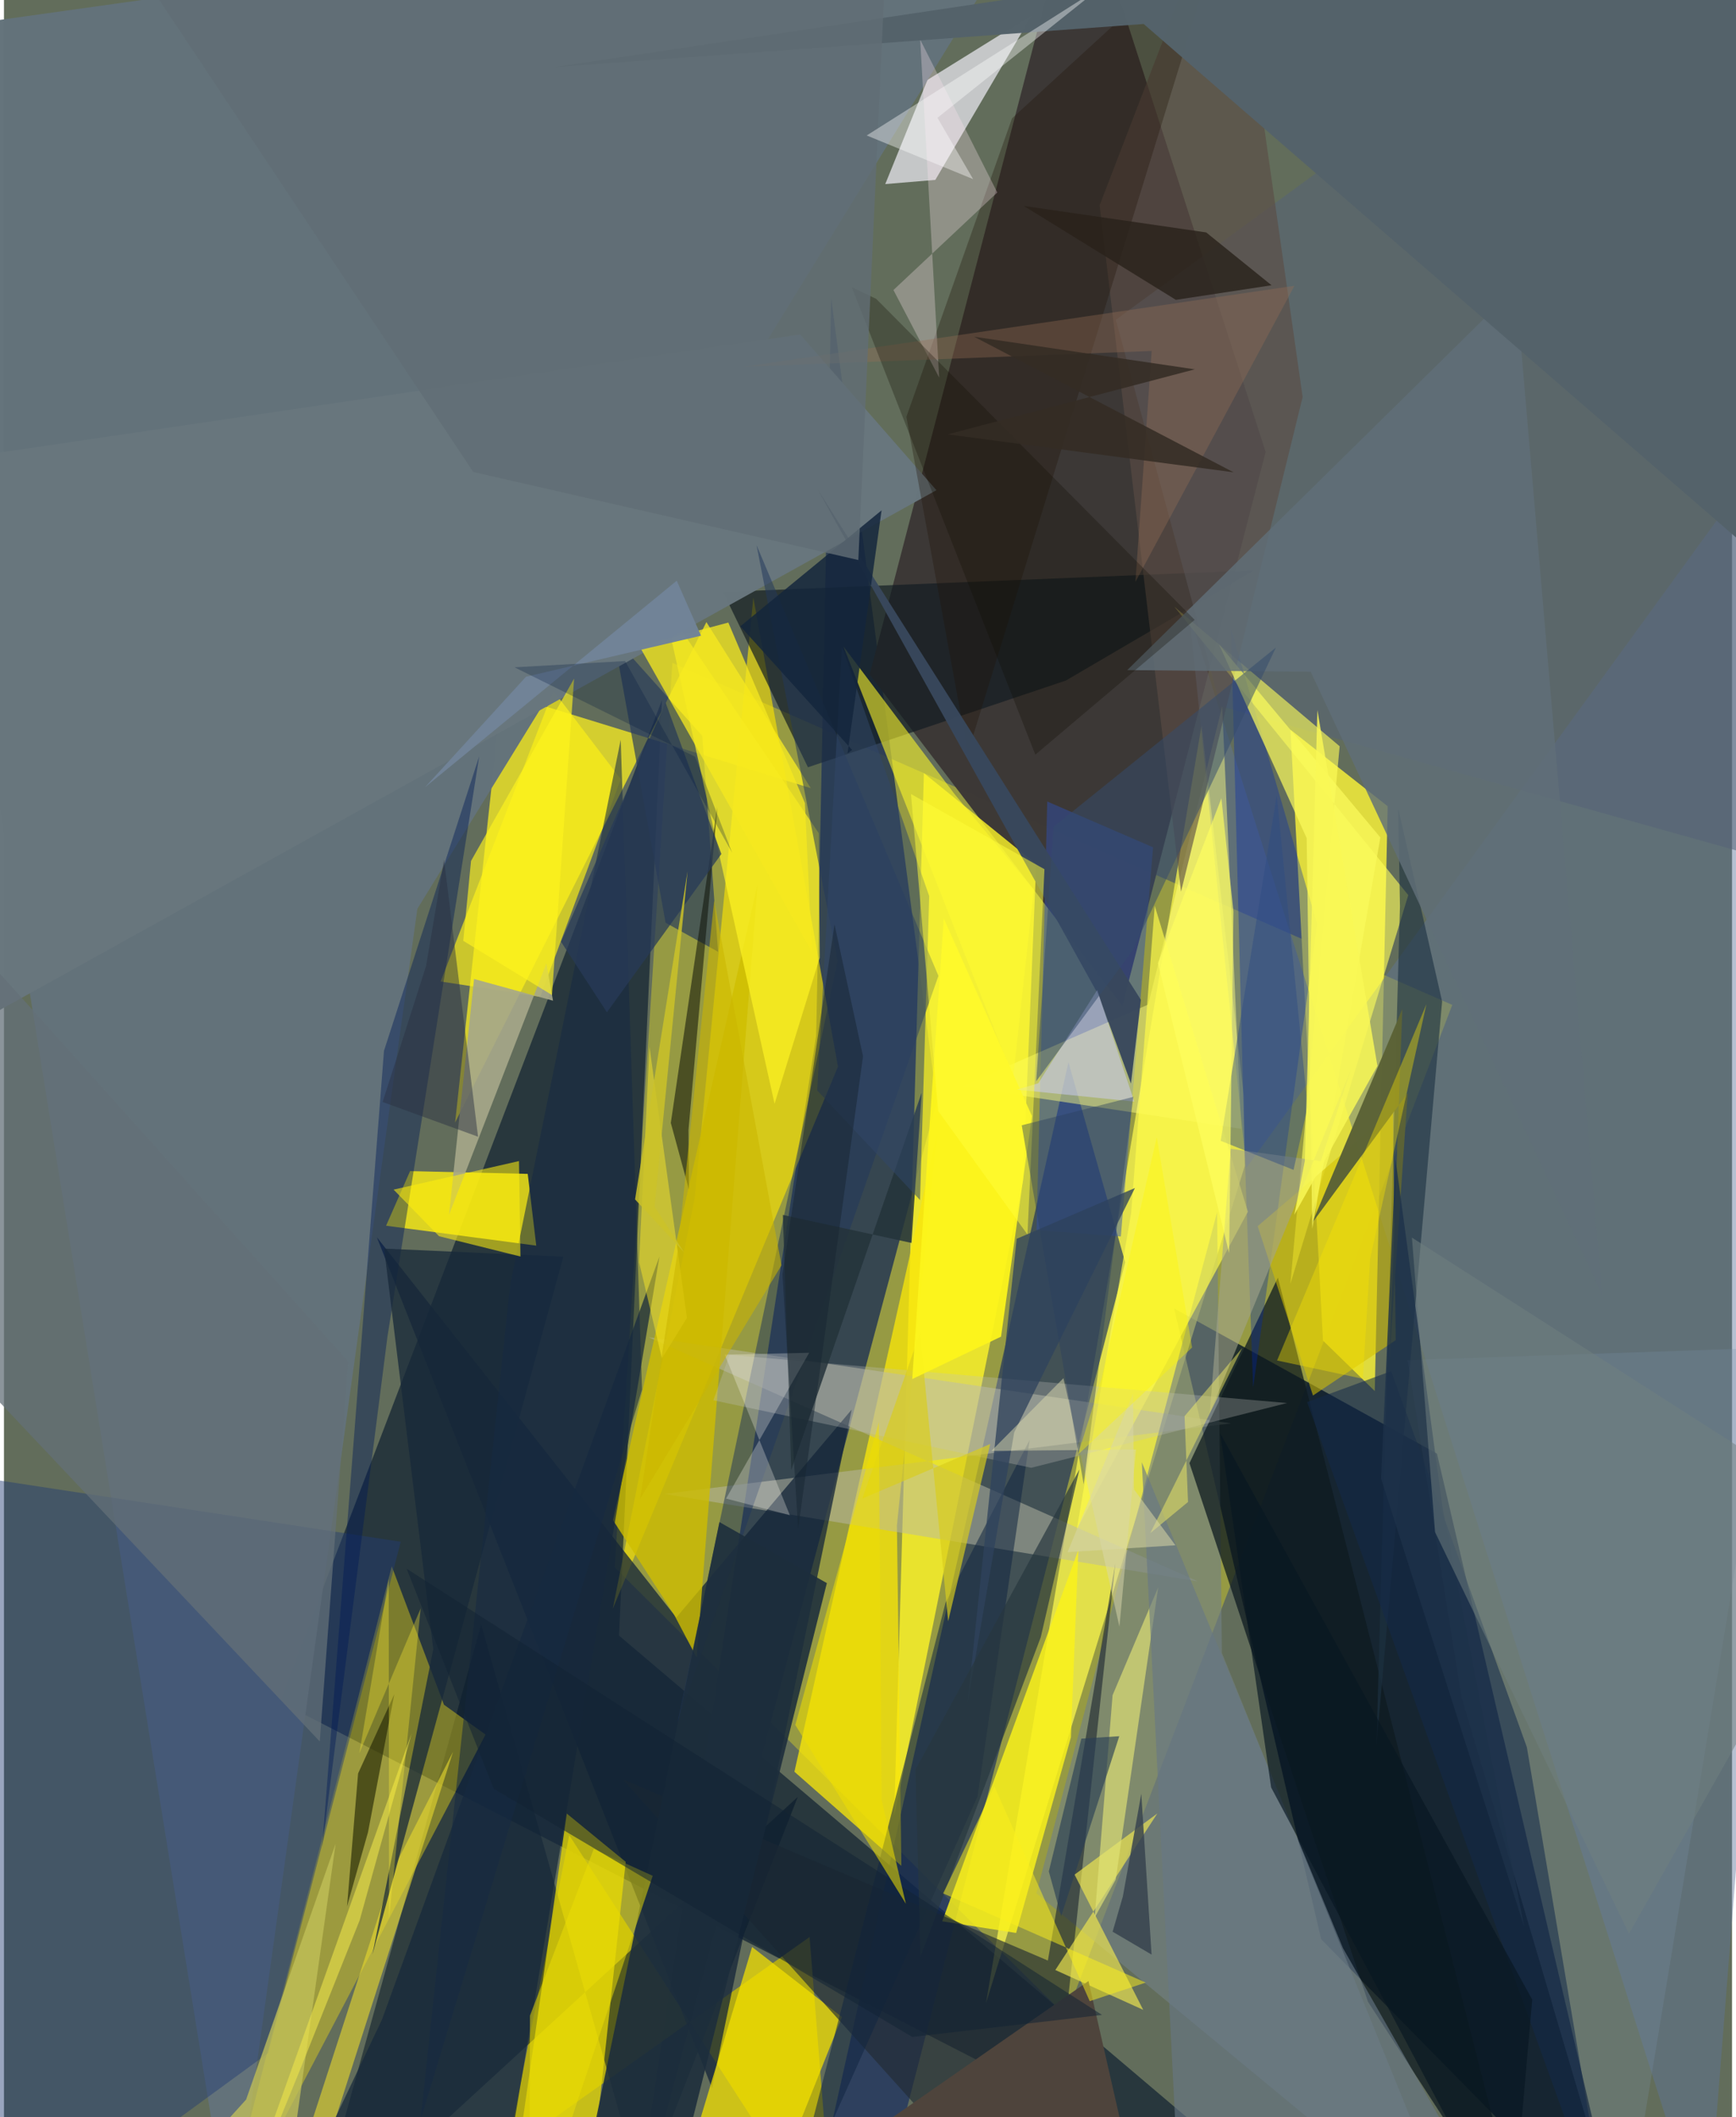<svg xmlns="http://www.w3.org/2000/svg" width="228" height="278" viewBox="0 0 836 1024"><path fill="#626d5b" d="M0 0h836v1024H0z"/><path fill="#a2a43e" fill-opacity=".808" d="M513.757 975.08L700.65 486.037l-377.293-165.44-27.89 437.491z"/><path fill="#001126" fill-opacity=".78" d="M637.232 937.95L782.784 1086l-89.548-382.955-127.123-70.177z"/><path fill="#06172c" fill-opacity=".624" d="M297.545 791.079L645.24 1086 133.381 823.093l184.92-484.427z"/><path fill="#263852" fill-opacity=".851" d="M392.914 501.048l7.266-356.976 51.083 388.59L303.193 1086z"/><path fill="#3c3836" fill-opacity=".988" d="M541.027 486.47L418.796 326.208 519.952-62l90.414 280.584z"/><path fill="#fefa4d" fill-opacity=".722" d="M475.096 968.802L579.38 350.838l20.462 179.348.461 33.636z"/><path fill="#fef120" fill-opacity=".733" d="M240.812 335.145l149.516 46.062-50.506-80.319-121.565 242.02z"/><path fill="#fff628" fill-opacity=".792" d="M445.043 373.918l-14.39 504.665 62.342-307.578 6.37-153.051z"/><path fill="#e0dc3f" fill-opacity=".996" d="M663.16 672.8l6.247-282.852-47.03-37.01 15.728 295.455z"/><path fill="#0e2460" fill-opacity=".616" d="M542.43 610.538l-27.453-96.808-127.23 570.494 39.791-28.508z"/><path fill="#fde700" fill-opacity=".616" d="M403.468 515.87l-40.937-226.872L334.123 579.5l-39.591 198.59z"/><path fill="#c7ba01" fill-opacity=".788" d="M401.577 1086L273.465 887.634l-29.945 152.8 146.216-103.572z"/><path fill="#021327" fill-opacity=".525" d="M384.024 869.104L147.844 1086l83.015-300.341 77.896 275.547z"/><path fill="#e4d219" fill-opacity=".443" d="M232.98 838.953L103.453 1086l84.152-328.433 25.272 66.956z"/><path fill="#f9e709" fill-opacity=".761" d="M382.403 856.935L451.4 548.28l-19.405 189.567 2.155 164.613z"/><path fill="#faec14" fill-opacity=".808" d="M257.51 602.473l-4.125-34.702-56.917-1.352-11.607 26.419z"/><path fill="#f0eff7" fill-opacity=".694" d="M446.757 38.65l-20.409 50.384 24.228-2.032 46.793-79.766z"/><path fill="#63727a" fill-opacity=".988" d="M508.783-62L-62 18.051 110.148 1086l89.844-646.436z"/><path fill="#5f749b" fill-opacity=".447" d="M601.008 564.873l295.86-407.115L823.572 1086 573.456 297.186z"/><path fill="#b9b8a6" fill-opacity=".51" d="M593.629 688.432l-274.161 34.13 258.146 42.294L311.9 646.78z"/><path fill="#132539" fill-opacity=".749" d="M180.409 598.424l162.138 411.525 67.565-328.2-84.853 100.596z"/><path fill="#223c74" fill-opacity=".459" d="M191.957 745.686L-62 706.938.58 1086l127.152-92.958z"/><path fill="#e4d606" fill-opacity=".765" d="M300.786 900.507l-28.498-23.341-24.499 170.544 39.246-20.344z"/><path fill="#728083" fill-opacity=".639" d="M589.196 799.463l-2.308-213.21-87.44 329.443L705.441 1086z"/><path fill="#111b21" fill-opacity=".675" d="M513.694 329.165l91.069-53.284-256.89 10.432 41.074 84.79z"/><path fill="#283a5b" fill-opacity=".671" d="M345.482 460.353l-7.678-104.462-42.775-47.786L320.085 446.3z"/><path fill="#faf11b" fill-opacity=".831" d="M516.151 840.3l3.601-90.607-65.86 179.577 35.769 5.63z"/><path fill="#2d50b0" fill-opacity=".467" d="M555.913 409.821l-51.199-22.16-5.195 207.271 40.807 3.105z"/><path fill="#566377" fill-opacity=".541" d="M887.738 425.227L833.818-62 537.862 154.665l50.632 186.908z"/><path fill="#0e1a1f" fill-opacity=".741" d="M659.84 968.119l75.784 116.682L616.29 617.942l-42.775 89.74z"/><path fill="#faef16" fill-opacity=".686" d="M259.436 482.136L298.4 376.853l-32.63-42.772-54.529 140.623z"/><path fill="#ffff5b" fill-opacity=".612" d="M566.118 293.358L679.365 432.93l-57.046 188.116 23.854-260.11z"/><path fill="#f4e100" fill-opacity=".733" d="M405.394 975.558L361.33 1086h-42.845l43.446-144.315z"/><path fill="#0228ac" fill-opacity=".345" d="M593.596 303.978l41.698 142.917-30.968 224.255-4.023-111.12z"/><path fill="#feff82" fill-opacity=".467" d="M598.535 545.96l-9.199-204.247-35.79 144.157-90.445 39.643z"/><path fill="#cebd01" fill-opacity=".796" d="M364.59 427.672l-29.477 373.994-10.992-20.834-29.477-45.564z"/><path fill="#fff524" fill-opacity=".682" d="M394.166 402.97l-75.073-110.881L372.8 533.86l21.839-70.596z"/><path fill="#232c34" fill-opacity=".651" d="M505.025 948.25l32.63-192.09L501.872 1086 299.427 860.66z"/><path fill="#68767d" fill-opacity=".992" d="M385.188 161.755l-407.892 60.178L-62 521.795l513.103-284.707z"/><path fill="#1e3242" fill-opacity=".624" d="M663.969 844.224l11.384-405.836-.852-47.367 21.24 93.326z"/><path fill="#e6d72e" fill-opacity=".612" d="M217.256 847.285l-28.286 55.478-53.835 165.987 7.111 12.648z"/><path fill="#f7ed4e" fill-opacity=".627" d="M508.626 952.825l49.34-75.709-40.026 29.57 33.196 65.406z"/><path fill="#21365b" fill-opacity=".518" d="M403.272 464.74l-77.39 368.157L452.07 471.983l-87.992-208.315z"/><path fill="#d3be00" fill-opacity=".561" d="M673.302 648.188l-1.381-111.064-65.41 55.93 26.758 81.92z"/><path fill="#011b57" fill-opacity=".431" d="M183.851 508.231l-29.927 385.346 31.59-247.005 44.399-280.788z"/><path fill="#fdf829" fill-opacity=".58" d="M459.794 383.974l38.372 46.323-9.943 90.6-82.093-208.202z"/><path fill="#a6a789" fill-opacity=".91" d="M227.414 473.498l-12.116 114.11 47.112-121.664L265.614 484z"/><path fill="#122640" fill-opacity=".545" d="M455.505 775.196l40.681-78.695-25.17 172.328-92.805 207.632z"/><path fill="#7b90a8" fill-opacity=".259" d="M783.489 1086l-78.411-265.37-26.045-162.779 176.089-6.019z"/><path fill="#5a4c44" fill-opacity=".62" d="M530.052 99.285l39.388 331.974 58.83-239.213L592.07-62z"/><path fill="#16283c" fill-opacity=".725" d="M131.043 1086l113.654-46.588 72.409-431.674L182.91 976.71z"/><path fill="#11140b" fill-opacity=".561" d="M331.36 575.283l-.195-28.8 13.937-156.17-22.495 152.803z"/><path fill="#f6e91e" fill-opacity=".765" d="M390.848 460.336l-3.355-71.906-37.058-87.317-43.032 11.403z"/><path fill="#5c6336" fill-opacity=".984" d="M679.09 528.684l-8.845 128.73 6.252-169.436-43.624 103.508z"/><path fill="#172839" fill-opacity=".753" d="M207.694 797.629L178.25 945.354l92.352-337.545-86.684-3.903z"/><path fill="#fffc49" fill-opacity=".675" d="M556.712 438.113l45.07 147.96-82.79 153.55 26.294-152.857z"/><path fill="#221409" fill-opacity=".322" d="M487.68 57.232l102.043-93.55-123.45 400.535-29.713-162.609z"/><path fill="#1d2d3c" fill-opacity=".886" d="M398.09 765.69l-51.966-29.514-70.3 339.917 57.102-50.026z"/><path fill="#c3c1bf" fill-opacity=".29" d="M496.964 709.917L343.207 677.26l7.767-21.97 269.756 23.302z"/><path fill="#24333a" fill-opacity=".847" d="M439.027 601.165l4.92-72.645-63.08 182.476-4.043-123.37z"/><path fill="#e1e275" fill-opacity=".667" d="M527.662 927.421l10.169-18.322 20.545-141.302-22.054 52.125z"/><path fill="#ffe9f3" fill-opacity=".294" d="M443.25 19.169l37.298 73.938-50.238 47.166 22.122 42.387z"/><path fill="#fbfb5c" fill-opacity=".706" d="M630.223 405.384l-42.457-93.813 78.094 93.48-32.955 189.285z"/><path fill="#606f78" fill-opacity=".824" d="M632.166 324.918l-88.752-.81L731.452 138.94l41.678 487.254z"/><path fill="#54626a" fill-opacity=".992" d="M898-62L265.73 32.514l285.632-20.91L898 312.023z"/><path fill="#d9cd1c" fill-opacity=".678" d="M443.183 644.566l-27.937 80.236 61.872-26.381-20.334 85.7z"/><path fill="#a2a48b" fill-opacity=".6" d="M637.058 561.617l14.47-44-68.2 165.944 10.145-127.91z"/><path fill="#fdf51b" fill-opacity=".933" d="M439.394 667.003l15.245-222.808 42.677 95.57-14.953 106.721z"/><path fill="#feec25" fill-opacity=".467" d="M307.251 610.467l5.028-104.205 18.128 131.17-12.11 19.573z"/><path fill="#132a4a" fill-opacity=".545" d="M630.44 678.141l40.665-14.97 65.625 181.851L777.323 1086z"/><path fill="#2f435c" fill-opacity=".769" d="M547.132 574.604l-57.221 24.564-23.802 224.888 22.623-131.27z"/><path fill="#38485d" fill-opacity=".961" d="M545.214 524.063l4.812-40.458-156.384-246.892 135.939 244.67z"/><path fill="#c2c059" fill-opacity=".769" d="M117.146 1015.486L53.293 1086l80.071-1.982 27.071-192.22z"/><path fill="#162942" fill-opacity=".561" d="M298.375 357.786l10.303 314.352-107.129 353.211 43.405-404.169z"/><path fill="#4f453d" fill-opacity=".996" d="M209.318 1086h344.465l-29.114-127.85L340.886 1086z"/><path fill="#636f77" fill-opacity=".745" d="M152.78 842.285L-62 614.72V404.015l228.52 254.48z"/><path fill="#272a09" fill-opacity=".659" d="M171.326 857.748l-5.352 64.295 10.15-35.89 12.707-66.705z"/><path fill="#ecdd05" fill-opacity=".51" d="M254.13 1086l.334-111.118 30.867-80.585 28.526 12.972z"/><path fill="#304768" fill-opacity=".541" d="M443.168 580.418l4.441-147.047-42.251-120.732-11.936 214.796z"/><path fill="#dcdaae" fill-opacity=".498" d="M477.698 701.763l69.924-.682-7.988 85.691-27.082-120.205z"/><path fill="#f8e300" fill-opacity=".388" d="M615.896 658.02l41.505 8.865 3.506-58.083 27.245-123.125z"/><path fill="#2d4c83" fill-opacity=".467" d="M588.618 551.78l27.123-167.107 14.91 150.57-6.78 30.59z"/><path fill="#cecefc" fill-opacity=".494" d="M546.812 532.796l-56.78-5.78 10.341-3.077 28.5-45.083z"/><path fill="#344c6c" fill-opacity=".522" d="M615.318 313.215l-107.57 86.704-8.38 123.055 46.584-63.19z"/><path fill="#29221b" fill-opacity=".808" d="M581.599 112.413l31.625 25.564-46.288 7.046-73.61-45.433z"/><path fill="#956f54" fill-opacity=".357" d="M547.375 281.435l76.94-143.213-266.463 39.16 197.378-7.631z"/><path fill="#fffcf6" fill-opacity=".275" d="M380.203 732.866l-31.51-77.67 40.85-.91-40.202 70.518z"/><path fill="#28373f" fill-opacity=".694" d="M501.586 791.825l-58.21 154.513-2.411-90.471 79.31-145.13z"/><path fill="#100d02" fill-opacity=".282" d="M410.13 138.888l11.852 5.679 154.056 155.239-77.094 65.203z"/><path fill="#35424e" fill-opacity=".827" d="M550.207 867.576l4.982 77.798-18.85-11.08 4.969-17.113z"/><path fill="#2a3042" fill-opacity=".467" d="M212.903 415.797l-8.707 51.448-21 65.747 46.161 16.802z"/><path fill="#13253c" fill-opacity=".839" d="M408.085 364.434l2.218-1.733-54.062-59.783 68.332-56.09z"/><path fill="#677785" fill-opacity=".624" d="M647.822 942.331l-97.355-235.067L569.655 1086h159.961z"/><path fill="#283d55" fill-opacity=".639" d="M505.47 905.142l15.732-64.223 18.352-1.175-28.097 87.065z"/><path fill="#081722" fill-opacity=".663" d="M729.167 1083.324L613.021 864.518l-24.695-171.426L739.34 967.153z"/><path fill="#ffef0d" fill-opacity=".565" d="M188.499 575.383l21.985 22.532 39.386 9.818-.716-46.166z"/><path fill="#fbef1c" fill-opacity=".51" d="M525.265 967.892l27.08-8.985-97.99-43.133 24.778-51.75z"/><path fill="#fefc39" fill-opacity=".518" d="M438.8 384.046l13.133 153.288 43.209 59.747 8.223-176.672z"/><path fill="#ede34a" fill-opacity=".6" d="M108.705 1086l35.42-87.116 27.968-70.15 25.142-90.362z"/><path fill="#fbf464" fill-opacity=".463" d="M554.559 741.54l44.522-89.609-27.936 33.01 1.669 41.515z"/><path fill="#1d324a" fill-opacity=".792" d="M696.02 729.778l39.42 202.123-69.24-216.786 6.986-154.484z"/><path fill="#2b3f5e" fill-opacity=".427" d="M492.373 544.27l53.85-13.729.199-.352-24.089 187.708z"/><path fill="#fef41e" fill-opacity=".651" d="M225.953 416.417l-3.755 38.63 42.93 26.227 10.687-153.06z"/><path fill="#273a58" fill-opacity=".741" d="M269.47 455.445l50.583-115.65 27.006 73.26-55.37 76.56z"/><path fill="#616e75" fill-opacity=".804" d="M67.87-10.913L428.5-62l-15.177 332.856-186.28-42.56z"/><path fill="#122333" fill-opacity=".529" d="M531.188 974.54l-91.76 10.662-202.464-120.027-42.148-106.423z"/><path fill="#efde00" fill-opacity=".553" d="M436.322 920.78l-53.482-86.475 40.416-146.487 1.315 182.799z"/><path fill="#cab600" fill-opacity=".569" d="M343.584 435.577l-17.605 169.082-18.206 120.25 68.373-112.939z"/><path fill="#fff" fill-opacity=".384" d="M451.609 56.97L530.8-6.31 417.366 65.518l51.49 21.12z"/><path fill="#f9f855" fill-opacity=".847" d="M664.446 515.575l-40.209 71.95 5.08-26.053 6.088-218.029z"/><path fill="#342c24" fill-opacity=".867" d="M594.864 228.44l-138.337-18.358 119.55-31.448-106.738-15.77z"/><path fill="#717f7f" fill-opacity=".518" d="M898 737.322l-216.858-138.73 11.19 142.44 93.814 194.244z"/><path fill="#162632" fill-opacity=".498" d="M376.617 616.462l25.188-169.332 13.788 63.762-31.39 228.63z"/><path fill="#feee33" fill-opacity=".337" d="M201.602 777.898l-29.68 70.108 14.216-84.277.15 164.33z"/><path fill="#718397" fill-opacity=".984" d="M325.473 280.86l11.753 26.605-84.664 19.83-48.843 53.445z"/><path fill="#ffff5f" fill-opacity=".655" d="M592.712 606.095l2.078-165.224-5.828-54.794-30.709 79.773z"/><path fill="#cbc228" fill-opacity=".851" d="M305.31 580.113l25.417-158.764-15.976 162.258 14.24 22.056z"/><path fill="#00173f" fill-opacity=".267" d="M334.365 366.021l-87.373-43.265 53.49-3.028 51.784 92.71z"/><path fill="#d9d7a6" fill-opacity=".545" d="M546.681 720.332l-.462-46.231-31.682 76.628 52.18-3.337z"/><path fill="#fef700" fill-opacity=".361" d="M574.78 651.75l-55.22 51.808 11.392-36.64 26.741-116.925z"/></svg>